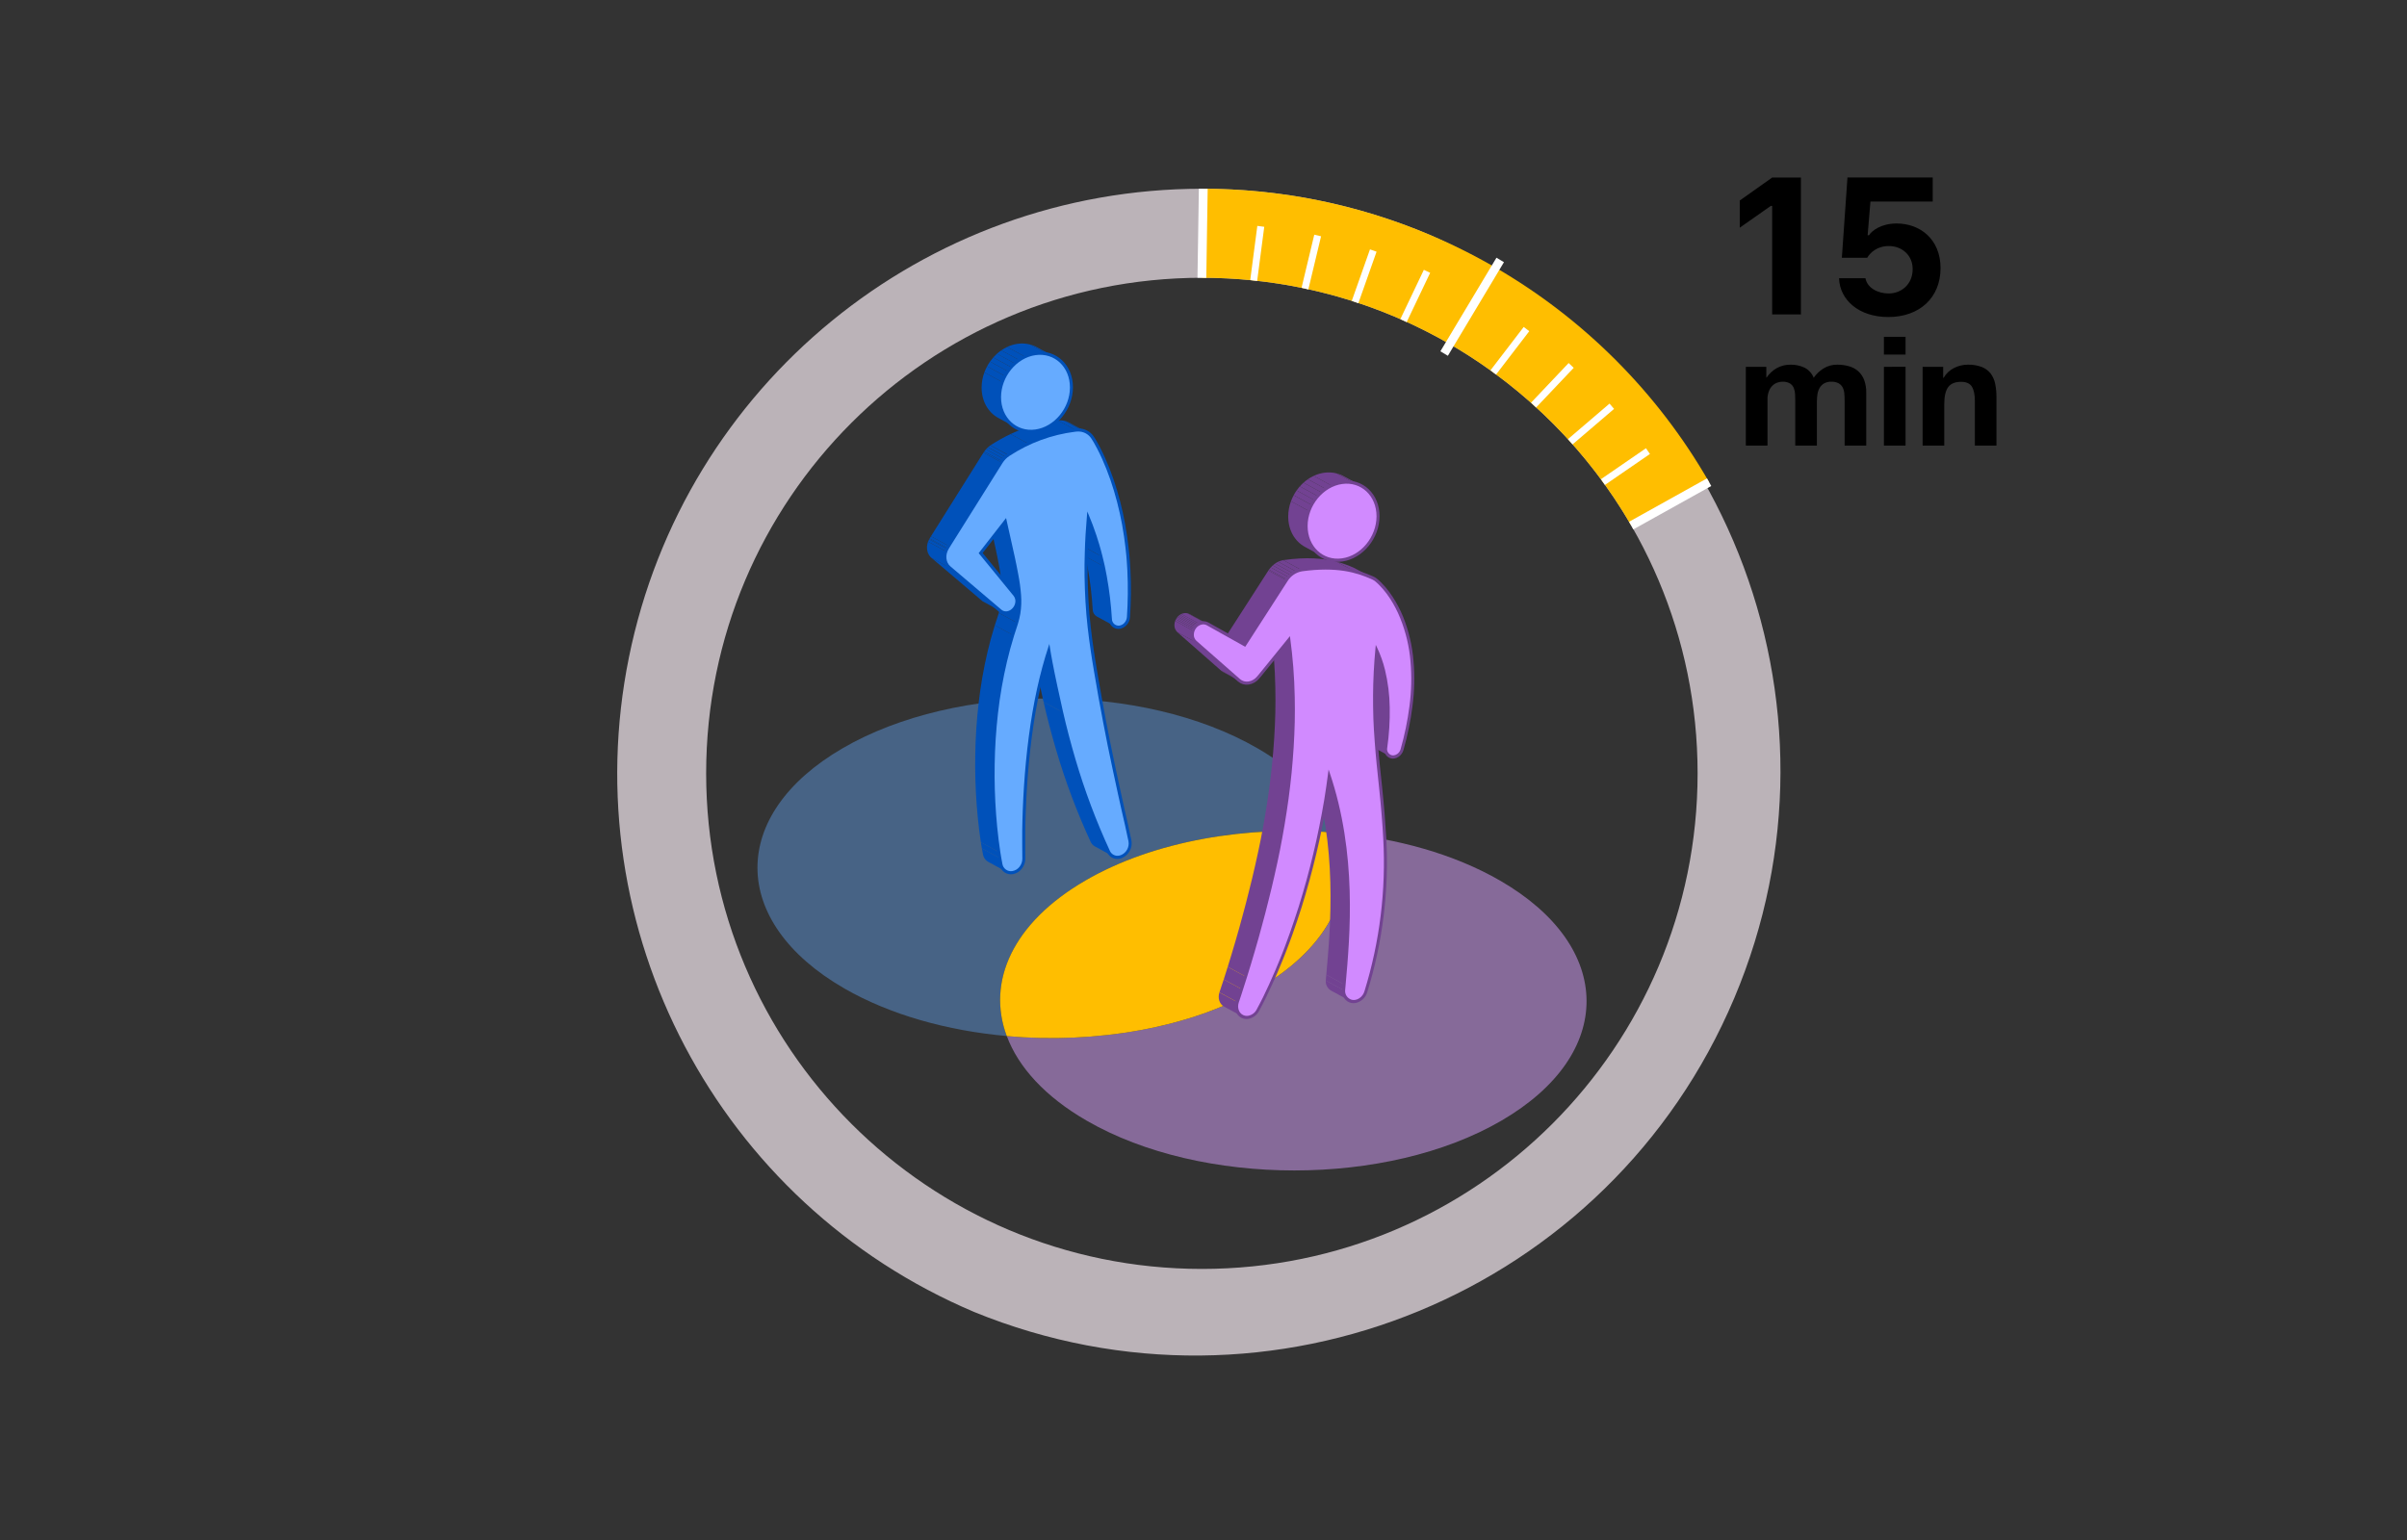 <?xml version="1.0" encoding="UTF-8"?>
<svg width="375px" height="240px" viewBox="0 0 375 240" version="1.1" xmlns="http://www.w3.org/2000/svg" xmlns:xlink="http://www.w3.org/1999/xlink">
    <rect x="0" y="0" width="375" height="240" fill="#333333" stroke="none"/>
    <title>howitworks2</title>
    <g id="howitworks2" stroke="none" stroke-width="1" fill="none" fill-rule="evenodd">
        <g id="howitworks2" transform="translate(96, 27)">
            <path d="M73.092,110.231 C83.766,104.03 98.446,101.551 112.346,102.792 C110.547,97.96 106.397,93.359 99.896,89.606 C81.998,79.267 53.073,79.267 35.283,89.606 C17.494,99.944 17.604,116.682 35.502,127.021 C42.663,131.154 51.588,133.633 60.856,134.46 C57.693,125.997 61.769,116.815 73.092,110.231 Z" id="Path" fill="#66ABFF" fill-rule="nonzero" opacity="0.4"></path>
            <path d="M137.695,110.231 C130.535,106.098 121.609,103.617 112.342,102.792 C115.495,111.262 111.421,120.444 100.093,127.028 C89.427,133.226 74.754,135.705 60.856,134.467 C62.655,139.299 66.808,143.9 73.309,147.654 C91.207,157.992 120.122,157.992 137.902,147.654 C155.682,137.315 155.593,120.569 137.695,110.231 Z" id="Path" fill="#DAA2FF" fill-rule="nonzero" opacity="0.5" style="mix-blend-mode: multiply;"></path>
            <path d="M100.088,127.031 C111.411,120.446 115.49,111.265 112.337,102.794 C98.434,101.564 83.756,104.025 73.082,110.233 C61.759,116.815 57.693,125.987 60.851,134.47 C74.749,135.708 89.422,133.229 100.088,127.031 Z" id="Path" fill="#FFBE00" fill-rule="nonzero" style="mix-blend-mode: multiply;"></path>
            <g id="friend" transform="translate(86.877, 46.477)" fill-rule="nonzero">
                <g id="depth" fill="#724292">
                    <path d="M27.301,82.427 L24.495,80.901 C23.942,80.576 23.624,79.964 23.675,79.326 L26.481,80.852 C26.43,81.49 26.749,82.102 27.301,82.427" id="Path"></path>
                    <polygon id="Path" points="26.481 80.852 23.675 79.326 23.754 78.425 26.56 79.951"></polygon>
                    <path d="M10.646,84.923 L7.84,83.397 C7.116,83.018 6.809,82.092 7.102,81.182 L9.908,82.708 C9.607,83.611 9.908,84.537 10.646,84.923" id="Path"></path>
                    <polygon id="Path" points="9.913 82.705 7.106 81.179 7.774 79.163 10.58 80.689"></polygon>
                    <polygon id="Path" points="10.58 80.689 7.774 79.163 8.396 77.199 11.202 78.725"></polygon>
                    <path d="M26.56,79.951 L23.754,78.425 C24.426,70.914 25.546,58.402 21.403,45.905 L24.209,47.431 C28.352,59.929 27.232,72.441 26.56,79.951" id="Path"></path>
                    <path d="M33.615,44.354 L30.809,42.831 C30.362,42.564 30.132,42.046 30.233,41.536 C30.527,39.47 30.657,37.383 30.622,35.296 C30.594,33.335 30.346,31.383 29.883,29.477 C29.62,28.399 29.258,27.349 28.8,26.338 L31.606,27.865 C32.062,28.876 32.425,29.928 32.689,31.006 C33.152,32.911 33.4,34.863 33.428,36.825 C33.461,38.912 33.331,40.998 33.039,43.065 C32.939,43.574 33.17,44.091 33.615,44.357" id="Path"></path>
                    <polyline id="Path" points="30.981 16.603 28.175 15.077 28.32 15.151 31.124 16.677 30.981 16.603"></polyline>
                    <path d="M11.202,78.725 L8.396,77.199 C8.807,75.872 9.206,74.575 9.585,73.26 C10.048,71.67 10.393,70.449 10.693,69.302 C11.06,67.973 11.409,66.641 11.724,65.339 C11.902,64.655 12.066,63.963 12.217,63.353 C12.386,62.671 12.539,61.996 12.679,61.369 C13.029,59.823 13.3,58.56 13.531,57.393 C14.023,54.9 14.466,52.298 14.858,49.44 C15.035,48.123 15.193,46.789 15.323,45.474 C15.444,44.278 15.545,42.986 15.641,41.521 C15.724,40.172 15.781,38.85 15.813,37.583 C15.845,36.315 15.838,35.008 15.813,33.684 C15.756,30.666 15.528,27.654 15.129,24.662 L17.932,26.186 C18.332,29.178 18.562,32.191 18.619,35.21 C18.641,36.534 18.641,37.846 18.619,39.109 C18.597,40.372 18.53,41.689 18.447,43.047 C18.351,44.512 18.247,45.804 18.129,47.001 C17.996,48.315 17.841,49.649 17.662,50.966 C17.273,53.824 16.839,56.426 16.337,58.919 C16.091,60.086 15.833,61.349 15.483,62.895 C15.345,63.522 15.193,64.197 15.023,64.879 C14.875,65.489 14.71,66.181 14.53,66.865 C14.213,68.165 13.866,69.499 13.499,70.828 C13.196,71.975 12.854,73.196 12.389,74.786 C12.012,76.106 11.611,77.403 11.202,78.725" id="Path"></path>
                    <g id="Group" transform="translate(16.985, 13.292)">
                        <path d="M2.865,2.046 L0.062,0.522 C3.739,0 6.348,0.244 8.372,0.768 L11.178,2.294 C9.154,1.77 6.545,1.526 2.865,2.048" id="Path"></path>
                        <path d="M11.178,2.294 L8.372,0.768 C9.298,1.011 10.203,1.33 11.077,1.723 L13.881,3.249 C13.007,2.853 12.101,2.531 11.173,2.287" id="Path"></path>
                    </g>
                    <path d="M10.476,32.773 L7.67,31.247 C7.555,31.183 7.446,31.108 7.348,31.02 L10.154,32.546 C10.253,32.634 10.361,32.71 10.476,32.773" id="Path"></path>
                    <g id="Group" transform="translate(14.523, 13.785)">
                        <path d="M3.013,3.18 L0.207,1.654 C0.236,1.607 0.268,1.561 0.3,1.516 L3.104,3.042 C3.072,3.087 3.042,3.134 3.013,3.18" id="Path"></path>
                        <path d="M3.104,3.042 L0.3,1.516 C0.385,1.395 0.477,1.278 0.576,1.167 L3.38,2.693 C3.282,2.805 3.19,2.921 3.104,3.042" id="Path"></path>
                        <path d="M3.38,2.693 L0.576,1.167 C0.672,1.057 0.775,0.952 0.884,0.854 L3.687,2.38 C3.582,2.479 3.478,2.582 3.38,2.693" id="Path"></path>
                        <path d="M3.692,2.38 L0.889,0.854 C1.004,0.751 1.126,0.654 1.253,0.566 L4.059,2.092 C3.931,2.181 3.809,2.277 3.692,2.38" id="Path"></path>
                        <path d="M4.054,2.092 L1.248,0.566 C1.404,0.458 1.569,0.363 1.74,0.281 L4.546,1.807 C4.375,1.888 4.21,1.984 4.054,2.092" id="Path"></path>
                        <path d="M4.546,1.807 L1.74,0.281 C1.989,0.165 2.253,0.082 2.523,0.034 L5.327,1.558 C5.057,1.607 4.795,1.69 4.546,1.804" id="Path"></path>
                    </g>
                    <polygon id="Path" points="11.072 27.006 8.268 25.479 14.73 15.439 17.536 16.965"></polygon>
                    <polygon id="Path" points="10.154 32.546 7.348 31.02 0.566 25.063 3.372 26.59"></polygon>
                    <g id="Group" transform="translate(0, 21.908)">
                        <path d="M3.372,4.677 L0.566,3.151 C0.264,2.872 0.092,2.481 0.091,2.07 C0.086,1.834 0.125,1.598 0.207,1.376 L3.013,2.902 C2.93,3.124 2.891,3.36 2.897,3.596 C2.896,4.007 3.069,4.4 3.372,4.677" id="Path"></path>
                        <path d="M3.013,2.907 L0.207,1.381 C0.239,1.296 0.278,1.214 0.322,1.135 L3.126,2.661 C3.082,2.74 3.044,2.822 3.013,2.907" id="Path"></path>
                        <path d="M3.126,2.654 L0.322,1.127 C0.359,1.058 0.4,0.992 0.446,0.928 L3.249,2.462 C3.204,2.526 3.163,2.592 3.126,2.661" id="Path"></path>
                        <path d="M3.249,2.462 L0.446,0.935 C0.465,0.906 0.485,0.876 0.507,0.849 C0.529,0.822 0.559,0.785 0.586,0.756 L3.392,2.282 C3.365,2.311 3.338,2.343 3.313,2.375 C3.289,2.407 3.271,2.432 3.249,2.462" id="Path"></path>
                        <path d="M3.392,2.274 L0.586,0.748 C0.634,0.694 0.685,0.642 0.738,0.593 L3.545,2.119 C3.49,2.167 3.439,2.219 3.392,2.274" id="Path"></path>
                        <path d="M3.545,2.119 L0.738,0.593 C0.797,0.541 0.858,0.492 0.923,0.448 L3.727,1.974 C3.663,2.019 3.602,2.067 3.545,2.119" id="Path"></path>
                        <path d="M3.727,1.969 L0.923,0.443 C1.001,0.388 1.083,0.341 1.169,0.3 L3.973,1.826 C3.887,1.868 3.805,1.916 3.727,1.969" id="Path"></path>
                        <path d="M3.973,1.831 L1.169,0.305 C1.31,0.238 1.46,0.194 1.615,0.172 C1.79,0.145 1.968,0.155 2.139,0.199 L4.945,1.726 C4.773,1.681 4.594,1.672 4.418,1.698 C4.264,1.72 4.114,1.765 3.973,1.831" id="Path"></path>
                        <path d="M4.945,1.723 L2.139,0.197 C2.224,0.218 2.306,0.248 2.385,0.286 L5.191,1.812 C5.113,1.773 5.03,1.744 4.945,1.723" id="Path"></path>
                        <polyline id="Path" points="5.186 1.814 2.38 0.288 2.427 0.313 5.231 1.839 5.186 1.814"></polyline>
                    </g>
                    <g id="Group" transform="translate(17.723, 0)">
                        <path d="M5.499,13.27 L2.693,11.744 C1.132,10.892 0.094,9.154 0.098,7.01 C0.101,6.202 0.246,5.4 0.527,4.642 L3.333,6.169 C3.052,6.927 2.907,7.728 2.902,8.537 C2.902,10.681 3.936,12.418 5.499,13.27" id="Path"></path>
                        <path d="M3.333,6.169 L0.527,4.642 C0.646,4.319 0.789,4.005 0.953,3.702 L3.756,5.228 C3.593,5.531 3.451,5.845 3.333,6.169" id="Path"></path>
                        <path d="M3.756,5.228 L0.953,3.692 C1.088,3.437 1.24,3.19 1.408,2.954 L4.212,4.48 C4.046,4.717 3.894,4.964 3.756,5.218" id="Path"></path>
                        <path d="M4.212,4.487 L1.408,2.954 C1.56,2.732 1.725,2.518 1.9,2.314 L4.704,3.84 C4.527,4.044 4.357,4.258 4.212,4.48" id="Path"></path>
                        <path d="M4.716,3.847 L1.913,2.321 C2.091,2.118 2.282,1.925 2.484,1.745 L5.29,3.271 C5.088,3.452 4.896,3.644 4.716,3.847" id="Path"></path>
                        <path d="M5.29,3.271 L2.484,1.745 C2.697,1.551 2.923,1.372 3.161,1.209 L5.964,2.735 C5.728,2.899 5.503,3.078 5.29,3.271" id="Path"></path>
                        <path d="M5.964,2.735 L3.161,1.209 C3.447,1.01 3.75,0.835 4.066,0.687 L6.873,2.213 C6.556,2.362 6.252,2.536 5.964,2.735" id="Path"></path>
                        <path d="M6.873,2.215 L4.066,0.689 C4.582,0.444 5.131,0.278 5.696,0.197 C6.338,0.102 6.992,0.136 7.621,0.295 L10.427,1.822 C9.797,1.662 9.142,1.628 8.5,1.723 C7.936,1.804 7.387,1.97 6.873,2.215" id="Path"></path>
                        <path d="M10.427,1.822 L7.631,0.295 C7.935,0.374 8.231,0.483 8.514,0.62 L11.318,2.146 C11.037,2.008 10.741,1.899 10.437,1.822" id="Path"></path>
                        <polyline id="Path" points="11.308 2.146 8.505 0.62 8.674 0.709 11.481 2.235 11.308 2.146"></polyline>
                    </g>
                </g>
                <g id="outline" transform="translate(2.708, 1.477)" fill="#724292" stroke="#724292" stroke-width="0.5">
                    <path d="M34.385,28.091 C34.584,30.417 34.531,32.758 34.225,35.072 C33.932,37.366 33.465,39.635 32.83,41.858 C32.727,42.223 32.503,42.541 32.194,42.759 C32.019,42.887 31.816,42.971 31.601,43.006 C31.472,43.024 31.34,43.019 31.212,42.993 C30.607,42.873 30.228,42.282 30.331,41.59 C30.623,39.524 30.754,37.437 30.72,35.35 C30.692,33.389 30.445,31.437 29.982,29.531 C29.717,28.453 29.354,27.402 28.898,26.39 C28.684,28.834 28.569,31.114 28.554,33.342 C28.554,34.412 28.554,35.68 28.601,36.967 C28.638,38.058 28.706,39.21 28.812,40.596 C28.972,42.875 29.214,45.132 29.47,47.52 L29.516,47.98 C29.824,50.934 30.009,53.381 30.142,55.697 C30.584,63.777 29.583,71.87 27.188,79.599 C26.964,80.381 26.318,80.969 25.519,81.118 C25.327,81.145 25.132,81.137 24.943,81.095 C24.204,80.926 23.724,80.222 23.759,79.372 L23.838,78.471 C24.51,70.961 25.63,58.449 21.487,45.952 C21.322,47.2 21.137,48.458 20.938,49.696 C19.99,55.352 18.656,60.936 16.945,66.41 C16.505,67.791 16.042,69.167 15.569,70.501 C15.306,71.222 15.077,71.87 14.816,72.527 C14.587,73.135 14.324,73.841 14.031,74.54 C13.583,75.638 12.985,77.083 12.308,78.521 C12.032,79.136 11.729,79.778 11.38,80.49 C11.202,80.854 11.04,81.172 10.887,81.474 L10.363,82.459 C10.064,83.055 9.499,83.474 8.842,83.586 C8.525,83.634 8.201,83.58 7.916,83.434 C7.178,83.055 6.882,82.129 7.178,81.218 L7.877,79.212 L8.5,77.243 C8.908,75.916 9.31,74.619 9.686,73.305 C10.151,71.714 10.494,70.494 10.796,69.346 C11.163,68.017 11.51,66.683 11.828,65.383 C12.002,64.699 12.167,64.007 12.32,63.397 C12.49,62.715 12.642,62.041 12.78,61.413 C13.13,59.867 13.401,58.604 13.634,57.438 C14.127,54.944 14.57,52.342 14.959,49.484 C15.138,48.167 15.294,46.833 15.426,45.519 C15.545,44.322 15.648,43.03 15.744,41.566 C15.828,40.217 15.884,38.895 15.916,37.627 C15.948,36.359 15.941,35.052 15.916,33.728 C15.859,30.709 15.63,27.697 15.23,24.704 L10.7,30.282 L10.402,30.634 C10.029,31.086 9.504,31.388 8.926,31.483 C8.395,31.568 7.854,31.413 7.449,31.06 L0.665,25.108 C0.361,24.831 0.188,24.438 0.189,24.027 C0.182,23.581 0.329,23.146 0.606,22.796 C0.877,22.436 1.278,22.197 1.723,22.129 C2.008,22.085 2.299,22.137 2.55,22.277 L8.369,25.529 L14.833,15.488 C15.347,14.65 16.185,14.061 17.147,13.861 C22.708,13.073 25.826,14.033 28.165,15.072 C28.326,15.14 28.481,15.222 28.628,15.318 C28.675,15.349 28.72,15.383 28.763,15.419 L28.911,15.537 C28.985,15.599 29.046,15.658 29.11,15.714 C29.214,15.806 29.302,15.897 29.396,15.988 C29.694,16.288 29.888,16.512 30.085,16.726 C30.471,17.18 30.827,17.659 31.151,18.159 C31.796,19.139 32.343,20.18 32.785,21.268 C33.659,23.449 34.199,25.749 34.385,28.091 L34.385,28.091 Z M34.009,35.072 C34.312,32.776 34.365,30.453 34.166,28.145 C33.978,25.835 33.442,23.566 32.576,21.415 C32.141,20.341 31.601,19.312 30.964,18.343 C30.642,17.85 30.29,17.378 29.91,16.928 C29.726,16.709 29.524,16.487 29.297,16.256 C29.142,16.103 29.051,16.01 28.95,15.924 C28.891,15.867 28.83,15.813 28.758,15.754 L28.618,15.636 L28.49,15.545 C28.354,15.453 28.209,15.375 28.057,15.313 C25.723,14.274 22.671,13.344 17.413,14.065 C16.426,14.201 15.549,14.764 15.015,15.606 L8.416,25.846 L2.417,22.498 C2.203,22.38 1.955,22.336 1.713,22.373 C1.334,22.433 0.993,22.639 0.763,22.946 C0.527,23.247 0.402,23.62 0.408,24.002 C0.406,24.354 0.554,24.69 0.815,24.926 L7.596,30.882 C7.957,31.198 8.439,31.337 8.913,31.264 C9.434,31.18 9.907,30.908 10.242,30.501 L10.538,30.154 L15.377,24.197 L15.409,24.426 C15.83,27.503 16.07,30.603 16.128,33.708 C16.15,35.038 16.15,36.352 16.128,37.617 C16.106,38.882 16.039,40.207 15.956,41.556 C15.86,43.033 15.754,44.32 15.638,45.519 C15.503,46.836 15.348,48.175 15.17,49.494 C14.777,52.359 14.343,54.966 13.839,57.467 C13.607,58.634 13.346,59.902 12.987,61.445 C12.847,62.075 12.694,62.752 12.524,63.436 C12.379,64.047 12.212,64.738 12.032,65.423 C11.714,66.725 11.365,68.064 10.998,69.393 C10.695,70.54 10.353,71.764 9.886,73.356 C9.509,74.676 9.108,75.978 8.699,77.295 L7.754,80.249 L7.407,81.29 C7.146,82.08 7.407,82.895 8.052,83.227 C8.302,83.356 8.586,83.403 8.864,83.36 C9.44,83.262 9.934,82.896 10.198,82.375 L10.72,81.391 C10.873,81.098 11.033,80.78 11.212,80.421 C11.559,79.714 11.865,79.072 12.14,78.452 C12.802,77.019 13.401,75.579 13.846,74.484 C14.132,73.787 14.402,73.081 14.631,72.475 C14.878,71.823 15.124,71.173 15.37,70.454 C15.84,69.125 16.3,67.746 16.741,66.375 C18.448,60.915 19.779,55.344 20.724,49.701 C20.95,48.3 21.157,46.88 21.337,45.472 L21.401,44.98 L21.548,45.418 C25.881,58.107 24.748,70.858 24.059,78.476 L23.98,79.365 C23.915,80.051 24.352,80.684 25.017,80.866 C25.182,80.904 25.353,80.91 25.521,80.886 C25.764,80.851 25.996,80.76 26.198,80.62 C26.575,80.366 26.852,79.99 26.983,79.554 C29.367,71.856 30.36,63.794 29.918,55.746 C29.797,53.433 29.6,50.983 29.292,48.044 L29.246,47.584 C28.999,45.191 28.753,42.932 28.588,40.65 C28.482,39.262 28.416,38.105 28.377,37.014 C28.33,35.722 28.327,34.449 28.33,33.376 C28.347,31.03 28.47,28.628 28.709,26.031 L28.753,25.558 L28.923,25.905 C29.466,27.039 29.89,28.226 30.188,29.447 C30.653,31.371 30.9,33.34 30.927,35.318 C30.963,37.417 30.833,39.516 30.538,41.595 C30.423,42.121 30.752,42.642 31.276,42.764 C31.383,42.783 31.492,42.783 31.599,42.764 C31.776,42.736 31.945,42.667 32.091,42.562 C32.346,42.384 32.532,42.123 32.618,41.824 C33.25,39.615 33.714,37.361 34.006,35.082" id="Shape"></path>
                    <path d="M23.493,12.308 C20.414,12.741 17.913,10.388 17.918,7.062 C17.922,3.737 20.431,0.677 23.515,0.246 C26.599,-0.185 29.098,2.166 29.09,5.489 C29.083,8.812 26.585,11.872 23.493,12.308 Z M23.515,0.492 C20.561,0.908 18.144,3.845 18.137,7.038 C18.129,10.23 20.534,12.495 23.493,12.079 C26.452,11.663 28.866,8.724 28.871,5.531 C28.876,2.338 26.476,0.076 23.515,0.492" id="Shape"></path>
                </g>
                <g id="fill" transform="translate(2.954, 1.723)" fill="#D18AFF">
                    <path d="M33.92,27.899 C34.119,30.207 34.066,32.529 33.762,34.826 C33.47,37.105 33.006,39.359 32.374,41.568 C32.289,41.867 32.103,42.128 31.847,42.306 C31.701,42.411 31.533,42.48 31.355,42.508 C31.248,42.527 31.139,42.527 31.033,42.508 C30.508,42.386 30.179,41.865 30.294,41.339 C30.589,39.26 30.719,37.161 30.683,35.062 C30.657,33.084 30.409,31.115 29.945,29.191 C29.646,27.97 29.222,26.783 28.679,25.649 L28.51,25.302 L28.465,25.775 C28.219,28.372 28.103,30.774 28.086,33.12 C28.086,34.193 28.086,35.466 28.133,36.758 C28.172,37.849 28.239,39.006 28.345,40.394 C28.505,42.676 28.748,44.935 29.002,47.328 L29.049,47.788 C29.356,50.727 29.553,53.177 29.674,55.49 C30.117,63.538 29.123,71.6 26.74,79.298 C26.609,79.734 26.331,80.11 25.954,80.364 C25.752,80.504 25.521,80.595 25.278,80.63 C25.11,80.654 24.939,80.648 24.773,80.61 C24.109,80.428 23.671,79.795 23.737,79.109 L23.815,78.22 C24.495,70.602 25.637,57.851 21.305,45.162 L21.157,44.724 L21.093,45.216 C20.913,46.624 20.706,48.047 20.48,49.445 C19.535,55.088 18.204,60.659 16.497,66.119 C16.057,67.498 15.596,68.869 15.126,70.198 C14.865,70.917 14.634,71.567 14.388,72.219 C14.159,72.825 13.895,73.531 13.602,74.228 C13.157,75.323 12.559,76.763 11.897,78.196 C11.621,78.809 11.316,79.451 10.969,80.165 C10.791,80.524 10.631,80.842 10.476,81.135 L9.954,82.119 C9.691,82.64 9.196,83.006 8.62,83.104 C8.342,83.147 8.058,83.1 7.808,82.971 C7.17,82.639 6.902,81.824 7.163,81.034 L7.51,79.993 L8.455,77.039 C8.864,75.712 9.265,74.41 9.642,73.1 C10.11,71.508 10.452,70.284 10.754,69.137 C11.121,67.808 11.471,66.469 11.788,65.167 C11.963,64.482 12.13,63.791 12.281,63.18 C12.45,62.496 12.603,61.819 12.743,61.189 C13.093,59.646 13.364,58.378 13.595,57.211 C14.087,54.71 14.533,52.103 14.927,49.238 C15.104,47.919 15.259,46.58 15.394,45.263 C15.51,44.064 15.616,42.769 15.712,41.3 C15.796,39.951 15.852,38.624 15.884,37.361 C15.916,36.098 15.909,34.782 15.884,33.452 C15.826,30.347 15.586,27.247 15.166,24.17 L15.134,23.941 L10.294,29.898 L9.999,30.245 C9.663,30.652 9.191,30.924 8.67,31.008 C8.196,31.081 7.714,30.942 7.353,30.626 L0.571,24.67 C0.31,24.434 0.162,24.098 0.165,23.746 C0.158,23.364 0.283,22.991 0.519,22.69 C0.749,22.383 1.09,22.177 1.47,22.117 C1.712,22.08 1.959,22.124 2.174,22.242 L8.17,25.6 L14.769,15.36 C15.269,14.545 16.098,13.987 17.041,13.831 C22.437,13.093 25.489,14.016 27.778,15.03 C27.945,15.097 28.105,15.18 28.256,15.276 L28.384,15.367 L28.524,15.486 C28.596,15.545 28.657,15.599 28.716,15.655 C28.82,15.746 28.908,15.835 28.999,15.924 C29.29,16.219 29.492,16.441 29.676,16.662 C30.056,17.112 30.408,17.585 30.73,18.078 C31.364,19.052 31.9,20.088 32.33,21.169 C33.196,23.32 33.732,25.589 33.92,27.899 Z" id="Path"></path>
                    <path d="M23.247,11.815 C20.293,12.231 17.886,9.969 17.89,6.774 C17.895,3.579 20.31,0.645 23.269,0.229 C26.228,-0.187 28.633,2.073 28.625,5.268 C28.618,8.463 26.208,11.407 23.247,11.815 Z" id="Path"></path>
                </g>
            </g>
            <g id="me" transform="translate(48.231, 26.292)" fill-rule="nonzero">
                <g id="depth-2" fill="#0051BA">
                    <path d="M12.507,82.53 L9.703,81.004 C9.288,80.77 9,80.361 8.918,79.892 C8.849,79.547 8.793,79.244 8.738,78.919 L11.545,80.446 C11.599,80.77 11.655,81.073 11.724,81.418 C11.805,81.887 12.093,82.296 12.507,82.53" id="Path"></path>
                    <polygon id="Path" points="11.545 80.446 8.738 78.919 8.581 77.967 11.385 79.493"></polygon>
                    <path d="M29.13,80.135 L26.338,78.609 C26.053,78.452 25.826,78.207 25.691,77.91 C23.555,73.289 21.761,68.517 20.325,63.633 C19.586,61.127 18.922,58.592 18.356,56.101 L21.162,57.627 C21.723,60.118 22.393,62.654 23.131,65.159 C24.567,70.044 26.361,74.815 28.497,79.436 C28.632,79.732 28.858,79.977 29.142,80.135" id="Path"></path>
                    <polygon id="Path" points="21.154 57.62 18.348 56.094 17.519 52.313 19.254 47.712 20.325 53.839"></polygon>
                    <path d="M29.447,44.308 L26.644,42.782 C26.261,42.566 26.019,42.165 26.009,41.726 C25.876,39.487 25.609,37.259 25.209,35.052 C25.15,34.703 25.078,34.353 25.007,34.018 C24.967,33.824 24.926,33.63 24.886,33.435 L27.692,34.961 L27.81,35.545 C27.884,35.879 27.956,36.229 28.015,36.578 C28.415,38.785 28.682,41.013 28.815,43.252 C28.825,43.69 29.066,44.091 29.447,44.308" id="Path"></path>
                    <path d="M27.692,34.969 L24.886,33.442 C24.844,33.255 24.8,33.066 24.756,32.876 C24.679,32.539 24.601,32.192 24.51,31.857 L27.313,33.383 C27.404,33.718 27.483,34.065 27.559,34.402 C27.604,34.592 27.646,34.782 27.69,34.969" id="Path"></path>
                    <path d="M27.323,33.383 L24.519,31.857 C24.234,30.698 23.889,29.593 23.618,28.758 C23.291,27.774 22.929,26.789 22.538,25.849 L25.342,27.375 C25.735,28.32 26.097,29.297 26.422,30.284 C26.693,31.119 27.038,32.224 27.323,33.383" id="Path"></path>
                    <path d="M11.385,79.493 L8.581,77.967 C8.49,77.366 8.404,76.736 8.318,76.054 C8.148,74.752 8.037,73.433 7.938,72.194 C7.742,69.588 7.665,66.946 7.71,64.342 C7.751,61.679 7.926,58.983 8.229,56.337 C8.537,53.604 9.008,50.891 9.642,48.214 C9.937,46.951 10.302,45.62 10.757,44.148 L13.561,45.674 C13.108,47.151 12.743,48.478 12.448,49.74 C11.815,52.417 11.342,55.13 11.033,57.863 C10.73,60.51 10.558,63.205 10.516,65.866 C10.469,68.473 10.548,71.114 10.745,73.721 C10.843,74.951 10.954,76.278 11.124,77.58 C11.21,78.265 11.294,78.892 11.385,79.493" id="Path"></path>
                    <polygon id="Path" points="13.561 45.681 10.757 44.155 11.387 42.23 14.193 43.756"></polygon>
                    <path d="M14.193,43.756 L11.387,42.23 C11.529,41.759 11.642,41.278 11.724,40.793 C11.872,39.842 11.907,38.878 11.83,37.92 C11.743,36.827 11.592,35.739 11.377,34.663 C11.072,32.985 10.69,31.298 10.287,29.514 C10.144,28.889 10.003,28.262 9.863,27.633 C9.775,27.232 9.684,26.828 9.595,26.427 L12.401,27.953 C12.49,28.354 12.581,28.758 12.67,29.159 C12.811,29.786 12.952,30.413 13.093,31.04 C13.494,32.825 13.878,34.511 14.183,36.19 C14.398,37.265 14.549,38.353 14.636,39.446 C14.712,40.405 14.677,41.369 14.53,42.319 C14.447,42.804 14.334,43.284 14.193,43.756" id="Path"></path>
                    <g id="Group" transform="translate(20.431, 12.062)">
                        <path d="M2.954,1.698 L0.148,0.172 C0.381,0.147 0.616,0.147 0.849,0.172 C0.977,0.186 1.104,0.21 1.228,0.241 L4.034,1.767 C3.909,1.735 3.782,1.712 3.653,1.698 C3.42,1.677 3.186,1.681 2.954,1.711" id="Path"></path>
                        <path d="M4.044,1.755 L1.238,0.229 C1.408,0.274 1.573,0.336 1.73,0.414 L4.537,1.94 C4.379,1.861 4.214,1.799 4.044,1.755" id="Path"></path>
                        <polyline id="Path" points="4.539 1.94 1.733 0.414 1.826 0.463 4.633 1.989 4.539 1.94"></polyline>
                    </g>
                    <polygon id="Path" points="11.658 41.94 8.854 40.414 0.896 33.652 3.702 35.178"></polygon>
                    <g id="Group" transform="translate(10.092, 12.062)">
                        <path d="M2.806,5.563 L0,4.037 C1,3.384 2.042,2.799 3.121,2.287 L5.927,3.813 C4.848,4.325 3.805,4.909 2.806,5.563" id="Path"></path>
                        <path d="M5.927,3.813 L3.121,2.287 C5.457,1.2 7.949,0.487 10.506,0.172 L13.312,1.698 C10.755,2.012 8.263,2.726 5.927,3.813" id="Path"></path>
                    </g>
                    <g id="Group" transform="translate(8.862, 16)">
                        <path d="M2.934,2.774 L0.13,1.248 C0.167,1.189 0.204,1.13 0.244,1.073 L3.05,2.599 C3.01,2.656 2.971,2.715 2.934,2.774" id="Path"></path>
                        <path d="M3.05,2.599 L0.244,1.073 C0.329,0.954 0.42,0.839 0.517,0.729 L3.323,2.255 C3.226,2.365 3.135,2.48 3.05,2.599" id="Path"></path>
                        <path d="M3.323,2.255 L0.517,0.738 C0.615,0.627 0.719,0.521 0.83,0.421 L3.636,1.947 C3.525,2.046 3.42,2.152 3.323,2.265" id="Path"></path>
                        <path d="M3.636,1.937 L0.83,0.411 C0.947,0.306 1.071,0.208 1.201,0.118 L4.007,1.644 C3.877,1.734 3.753,1.831 3.636,1.937" id="Path"></path>
                        <polyline id="Path" points="4.007 1.644 1.201 0.118 1.231 0.098 4.037 1.625 4.007 1.644"></polyline>
                    </g>
                    <polygon id="Path" points="3.614 31.815 0.807 30.289 8.99 17.248 11.796 18.774"></polygon>
                    <polygon id="Path" points="3.404 32.16 0.601 30.634 0.807 30.289 3.614 31.815"></polygon>
                    <g id="Group" transform="translate(0, 30.523)">
                        <path d="M3.692,4.655 L0.886,3.129 C0.207,2.553 0.012,1.529 0.357,0.596 L3.161,2.122 C2.818,3.055 3.013,4.079 3.692,4.655" id="Path"></path>
                        <path d="M3.17,2.122 L0.367,0.596 C0.412,0.473 0.466,0.353 0.527,0.236 L3.333,1.762 C3.271,1.879 3.217,1.999 3.17,2.122" id="Path"></path>
                        <path d="M3.333,1.762 L0.527,0.236 C0.551,0.194 0.574,0.153 0.601,0.111 L3.404,1.637 C3.38,1.679 3.355,1.721 3.333,1.762" id="Path"></path>
                    </g>
                    <g id="Group" transform="translate(8.615, 0)">
                        <path d="M5.487,13.364 L2.683,11.84 C1.12,10.988 0.084,9.25 0.086,7.109 C0.09,6.3 0.236,5.497 0.517,4.738 L3.323,6.265 C3.042,7.024 2.896,7.826 2.892,8.635 C2.892,10.777 3.926,12.514 5.487,13.364" id="Path"></path>
                        <path d="M3.323,6.265 L0.517,4.738 C0.635,4.414 0.777,4.099 0.94,3.796 L3.746,5.322 C3.583,5.626 3.441,5.941 3.323,6.265" id="Path"></path>
                        <path d="M3.746,5.322 L0.94,3.796 C1.078,3.541 1.23,3.294 1.396,3.057 L4.202,4.583 C4.036,4.821 3.884,5.067 3.746,5.322" id="Path"></path>
                        <path d="M4.202,4.583 L1.396,3.057 C1.552,2.835 1.721,2.621 1.9,2.417 L4.706,3.943 C4.526,4.147 4.358,4.361 4.202,4.583" id="Path"></path>
                        <path d="M4.706,3.938 L1.9,2.412 C2.08,2.209 2.271,2.016 2.471,1.834 L5.278,3.36 C5.077,3.542 4.886,3.735 4.706,3.938" id="Path"></path>
                        <path d="M5.278,3.365 L2.471,1.839 C2.686,1.648 2.912,1.469 3.148,1.305 L5.954,2.831 C5.718,2.994 5.492,3.173 5.278,3.365" id="Path"></path>
                        <path d="M5.954,2.831 L3.148,1.305 C3.436,1.105 3.74,0.93 4.057,0.78 L6.863,2.306 C6.546,2.456 6.242,2.631 5.954,2.831" id="Path"></path>
                        <path d="M6.863,2.306 L4.057,0.78 C4.572,0.537 5.12,0.371 5.684,0.288 C6.327,0.195 6.981,0.23 7.611,0.389 L10.415,1.915 C9.786,1.756 9.132,1.721 8.49,1.814 C7.926,1.897 7.378,2.063 6.863,2.306" id="Path"></path>
                        <path d="M10.415,1.918 L7.611,0.391 C7.916,0.469 8.212,0.578 8.495,0.716 L11.298,2.242 C11.016,2.104 10.72,1.995 10.415,1.918" id="Path"></path>
                        <polyline id="Path" points="11.298 2.242 8.495 0.716 8.665 0.805 11.471 2.331 11.298 2.242"></polyline>
                    </g>
                </g>
                <g id="outline-2" transform="translate(2.954, 1.723)" fill="#0051BA" stroke="#0051BA" stroke-width="0.5">
                    <path d="M28.839,76.015 C29.028,77.05 28.468,78.075 27.495,78.476 C27.372,78.524 27.244,78.557 27.114,78.575 C26.452,78.68 25.802,78.326 25.531,77.713 C23.395,73.092 21.601,68.32 20.165,63.436 C19.426,60.93 18.762,58.395 18.196,55.904 L17.366,52.123 C17.039,50.619 16.788,49.393 16.576,48.261 C16.453,47.631 16.33,46.978 16.224,46.292 C15.948,47.168 15.663,48.089 15.422,48.999 C14.24,53.361 13.408,58.181 12.874,63.734 C12.642,66.117 12.478,68.657 12.382,71.244 C12.332,72.32 12.315,73.413 12.295,74.469 L12.295,75.003 C12.295,75.471 12.295,75.936 12.295,76.399 L12.295,77.809 L12.308,78.769 C12.314,79.292 12.14,79.8 11.815,80.209 C11.507,80.61 11.06,80.881 10.562,80.97 C10.158,81.037 9.744,80.939 9.412,80.699 C9.079,80.459 8.857,80.097 8.793,79.692 C8.724,79.348 8.667,79.045 8.613,78.72 L8.453,77.767 C8.362,77.167 8.278,76.537 8.192,75.855 C8.022,74.553 7.911,73.233 7.813,71.995 C7.616,69.388 7.537,66.747 7.584,64.14 C7.626,61.479 7.798,58.784 8.101,56.138 C8.41,53.404 8.883,50.692 9.516,48.015 C9.812,46.752 10.176,45.42 10.629,43.948 L11.262,42.023 C11.403,41.551 11.515,41.071 11.599,40.586 C11.745,39.636 11.78,38.672 11.705,37.713 C11.61,36.621 11.451,35.535 11.23,34.462 C10.924,32.783 10.54,31.097 10.139,29.312 C9.996,28.687 9.855,28.06 9.716,27.431 C9.627,27.03 9.536,26.626 9.447,26.225 L5.59,31.17 L10.914,37.686 C11.169,38.015 11.282,38.431 11.23,38.843 C11.18,39.286 10.98,39.699 10.663,40.012 C10.411,40.274 10.082,40.447 9.723,40.505 C9.358,40.562 8.986,40.456 8.704,40.217 L0.738,33.455 C-0.062,32.775 -0.19,31.486 0.441,30.437 L0.65,30.092 L8.832,17.046 C9.115,16.59 9.491,16.199 9.935,15.897 C13.086,13.812 16.68,12.49 20.431,12.037 C20.663,12.008 20.897,12.003 21.13,12.025 C21.866,12.103 22.534,12.491 22.969,13.09 L23.274,13.561 C23.34,13.669 23.399,13.77 23.458,13.873 C23.678,14.257 23.823,14.521 23.951,14.784 C24.212,15.276 24.47,15.815 24.738,16.414 C25.216,17.477 25.659,18.597 26.055,19.744 C26.827,22.01 27.429,24.33 27.857,26.686 C28.103,28.103 28.273,29.206 28.386,30.255 C28.438,30.646 28.475,31.05 28.51,31.439 C28.529,31.643 28.546,31.85 28.566,32.054 C28.586,32.258 28.596,32.475 28.61,32.682 C28.64,33.071 28.67,33.47 28.684,33.871 C28.801,36.297 28.778,38.728 28.615,41.152 C28.569,41.938 27.995,42.593 27.222,42.742 C26.875,42.785 26.526,42.678 26.262,42.448 C25.999,42.217 25.846,41.886 25.841,41.536 C25.708,39.298 25.441,37.069 25.041,34.863 C24.982,34.513 24.911,34.164 24.837,33.829 L24.719,33.246 C24.674,33.058 24.633,32.869 24.588,32.679 C24.512,32.342 24.433,31.995 24.342,31.66 C24.057,30.501 23.712,29.396 23.441,28.561 C23.116,27.577 22.754,26.592 22.361,25.652 C22.198,27.604 22.095,29.408 22.05,31.161 C21.969,33.477 22.004,35.941 22.156,38.698 C22.309,41.455 22.649,44.113 22.942,46.132 C23.097,47.215 23.289,48.404 23.54,49.873 L24.197,53.664 C24.677,56.345 25.142,58.782 25.615,61.113 C26.107,63.51 26.619,65.94 27.193,68.542 C27.378,69.393 27.565,70.244 27.754,71.094 C28.13,72.702 28.497,74.363 28.839,76.015 Z M27.449,78.252 C28.298,77.904 28.789,77.01 28.628,76.106 C28.286,74.447 27.916,72.785 27.562,71.183 C27.373,70.331 27.185,69.48 26.998,68.63 C26.427,66.026 25.908,63.596 25.42,61.199 C24.948,58.865 24.482,56.426 24,53.74 L23.343,49.95 C23.097,48.473 22.9,47.289 22.745,46.203 C22.459,44.165 22.112,41.479 21.957,38.75 C21.802,36.02 21.77,33.511 21.851,31.19 C21.9,29.295 22.016,27.333 22.203,25.196 L22.242,24.734 L22.412,25.13 C22.87,26.206 23.294,27.328 23.668,28.463 C23.941,29.3 24.288,30.41 24.574,31.574 C24.665,31.911 24.743,32.258 24.82,32.598 C24.864,32.788 24.906,32.977 24.953,33.167 C24.999,33.356 25.031,33.558 25.073,33.753 C25.142,34.09 25.216,34.442 25.275,34.794 C25.68,37.005 25.953,39.238 26.092,41.482 C26.091,41.765 26.206,42.037 26.411,42.232 C26.616,42.428 26.892,42.531 27.175,42.516 C27.501,42.481 27.804,42.33 28.027,42.09 C28.263,41.837 28.404,41.511 28.428,41.167 C28.593,38.752 28.616,36.33 28.497,33.913 C28.482,33.516 28.453,33.118 28.423,32.734 L28.379,32.106 C28.359,31.904 28.342,31.697 28.325,31.49 C28.288,31.106 28.254,30.703 28.202,30.316 C28.089,29.27 27.926,28.172 27.675,26.759 C27.248,24.416 26.647,22.107 25.878,19.852 C25.487,18.713 25.046,17.598 24.571,16.539 C24.303,15.946 24.049,15.419 23.788,14.922 C23.65,14.661 23.508,14.398 23.35,14.119 C23.232,13.918 23.173,13.814 23.104,13.711 L22.88,13.359 C22.476,12.749 21.824,12.348 21.098,12.263 C20.882,12.241 20.663,12.245 20.448,12.276 C17.541,12.687 14.149,13.452 10.208,15.995 C9.73,16.292 9.326,16.692 9.024,17.167 L0.844,30.213 L0.638,30.555 C0.071,31.493 0.187,32.657 0.903,33.263 L8.862,40.022 C9.103,40.226 9.421,40.316 9.733,40.268 C10.04,40.221 10.323,40.074 10.538,39.85 C10.813,39.584 10.987,39.23 11.03,38.85 C11.077,38.5 10.98,38.145 10.762,37.866 L5.319,31.207 L9.588,25.735 L9.634,25.945 C9.738,26.417 9.843,26.888 9.95,27.358 C10.087,27.985 10.23,28.61 10.37,29.236 C10.759,30.944 11.158,32.711 11.463,34.405 C11.682,35.49 11.834,36.587 11.919,37.691 C12.047,39.175 11.886,40.669 11.446,42.092 L11.316,42.508 L10.823,44.022 C10.373,45.484 10.009,46.809 9.716,48.069 C9.086,50.732 8.615,53.431 8.305,56.15 C8.005,58.789 7.83,61.472 7.791,64.13 C7.744,66.727 7.823,69.361 8.017,71.961 C8.118,73.191 8.226,74.508 8.396,75.806 C8.482,76.49 8.566,77.115 8.66,77.713 L8.815,78.663 C8.869,78.986 8.926,79.286 8.994,79.631 C9.107,80.362 9.789,80.864 10.521,80.753 C10.967,80.68 11.369,80.44 11.646,80.081 C11.933,79.723 12.089,79.277 12.086,78.818 L12.069,76.438 C12.069,75.97 12.069,75.505 12.069,75.038 L12.069,74.503 C12.089,73.445 12.106,72.352 12.155,71.271 C12.256,68.667 12.423,66.137 12.647,63.749 C13.184,58.178 14.021,53.344 15.205,48.967 C15.488,47.884 15.83,46.804 16.155,45.797 L16.298,45.351 L16.367,45.787 C16.5,46.646 16.635,47.431 16.783,48.19 C16.997,49.317 17.246,50.543 17.57,52.047 L18.402,55.825 C18.961,58.309 19.621,60.842 20.372,63.343 C21.805,68.219 23.595,72.984 25.728,77.598 C25.966,78.133 26.535,78.443 27.114,78.351 C27.228,78.335 27.339,78.306 27.446,78.265" id="Shape"></path>
                    <path d="M14.129,12.155 C11.047,12.588 8.546,10.235 8.554,6.912 C8.561,3.589 11.072,0.527 14.151,0.094 C17.231,-0.34 19.734,2.014 19.727,5.342 C19.719,8.67 17.209,11.722 14.129,12.155 Z M14.151,0.34 C11.19,0.738 8.778,3.692 8.773,6.892 C8.768,10.092 11.17,12.347 14.129,11.931 C17.088,11.515 19.5,8.578 19.508,5.383 C19.515,2.188 17.11,-0.074 14.151,0.342" id="Shape"></path>
                </g>
                <g id="fill-2" transform="translate(3.2, 1.969)" fill="#66ABFF">
                    <path d="M28.382,75.85 C28.546,76.757 28.055,77.655 27.202,78.006 C27.095,78.047 26.984,78.076 26.87,78.092 C26.291,78.184 25.722,77.875 25.484,77.339 C23.352,72.725 21.561,67.961 20.128,63.084 C19.39,60.583 18.727,58.05 18.159,55.567 L17.327,51.788 C17.002,50.284 16.753,49.058 16.539,47.931 C16.391,47.173 16.256,46.388 16.123,45.529 L16.054,45.093 L15.911,45.538 C15.586,46.545 15.244,47.623 14.961,48.709 C13.777,53.086 12.94,57.92 12.404,63.49 C12.175,65.878 12.007,68.414 11.911,71.013 C11.865,72.094 11.845,73.186 11.825,74.245 L11.825,74.779 C11.825,75.247 11.825,75.712 11.825,76.18 L11.842,78.562 C11.845,79.021 11.689,79.466 11.402,79.823 C11.129,80.179 10.732,80.418 10.289,80.492 C9.935,80.551 9.572,80.466 9.281,80.256 C8.99,80.047 8.795,79.729 8.738,79.375 C8.67,79.03 8.613,78.73 8.559,78.407 L8.404,77.457 C8.31,76.859 8.226,76.226 8.14,75.55 C7.97,74.252 7.862,72.938 7.761,71.705 C7.567,69.105 7.488,66.471 7.535,63.874 C7.574,61.216 7.749,58.533 8.049,55.894 C8.359,53.175 8.83,50.476 9.46,47.813 C9.753,46.553 10.117,45.228 10.567,43.766 L11.06,42.252 L11.19,41.836 C11.335,41.352 11.45,40.858 11.535,40.359 C11.686,39.39 11.722,38.406 11.643,37.428 C11.558,36.324 11.406,35.227 11.188,34.142 C10.882,32.458 10.484,30.695 10.095,28.972 C9.954,28.347 9.812,27.722 9.674,27.094 C9.569,26.623 9.464,26.152 9.359,25.681 L9.312,25.472 L5.044,30.944 L10.486,37.602 C10.704,37.881 10.801,38.236 10.754,38.587 C10.711,38.967 10.537,39.32 10.262,39.586 C10.047,39.81 9.764,39.957 9.457,40.005 C9.145,40.053 8.827,39.963 8.586,39.759 L0.63,32.997 C-0.086,32.386 -0.202,31.222 0.364,30.289 L0.571,29.947 L8.751,16.901 C9.032,16.452 9.407,16.07 9.851,15.781 C12.928,13.761 16.427,12.474 20.079,12.02 C20.323,11.982 20.571,11.975 20.817,11.998 C21.501,12.068 22.123,12.426 22.528,12.982 L22.823,13.44 C22.887,13.543 22.946,13.647 23.006,13.748 C23.222,14.127 23.365,14.39 23.498,14.651 C23.759,15.143 24.012,15.675 24.281,16.268 C24.756,17.327 25.196,18.442 25.588,19.582 C26.357,21.836 26.957,24.145 27.385,26.489 C27.631,27.902 27.798,28.999 27.911,30.046 C27.961,30.432 27.998,30.836 28.034,31.22 C28.052,31.426 28.069,31.633 28.089,31.835 L28.133,32.463 C28.162,32.847 28.192,33.246 28.207,33.642 C28.325,36.059 28.302,38.481 28.138,40.896 C28.114,41.241 27.972,41.566 27.737,41.819 C27.536,42.041 27.265,42.188 26.969,42.235 C26.674,42.271 26.379,42.18 26.156,41.984 C25.933,41.789 25.805,41.507 25.802,41.211 C25.667,38.966 25.398,36.731 24.997,34.518 C24.938,34.166 24.864,33.814 24.795,33.477 C24.753,33.282 24.714,33.09 24.674,32.891 C24.635,32.692 24.586,32.512 24.542,32.322 C24.465,31.985 24.386,31.636 24.295,31.298 C24.01,30.134 23.663,29.024 23.39,28.187 C23.015,27.052 22.592,25.93 22.134,24.854 L21.964,24.458 L21.925,24.921 C21.738,27.057 21.622,29.019 21.573,30.914 C21.492,33.236 21.526,35.707 21.679,38.474 C21.831,41.241 22.171,43.889 22.466,45.927 C22.622,47.013 22.814,48.204 23.065,49.674 L23.722,53.465 C24.214,56.15 24.67,58.59 25.142,60.923 C25.634,63.321 26.149,65.75 26.72,68.354 C26.907,69.205 27.095,70.055 27.284,70.907 C27.67,72.539 28.039,74.201 28.382,75.85 Z" id="Path"></path>
                    <path d="M13.883,11.673 C10.929,12.089 8.519,9.829 8.527,6.634 C8.534,3.439 10.944,0.5 13.905,0.084 C16.866,-0.332 19.266,1.93 19.262,5.125 C19.257,8.32 16.842,11.257 13.883,11.673 Z" id="Path"></path>
                </g>
            </g>
            <path d="M91.249,16.291 C133.902,16.291 168.479,50.868 168.479,93.522 C168.479,136.175 133.892,170.755 91.249,170.755 C48.605,170.755 14.015,136.178 14.015,93.522 C14.015,50.866 48.593,16.291 91.249,16.291 M91.249,2.413 C47.914,2.438 10.59,32.975 1.984,75.447 C-6.621,117.919 15.873,160.577 55.78,177.468 C101.978,196.335 154.758,174.539 174.181,128.572 C193.604,82.606 172.446,29.567 126.717,9.591 C115.497,4.837 103.434,2.396 91.249,2.415 L91.249,2.413 Z" id="Shape" fill="#BBB3B8" fill-rule="nonzero"></path>
            <path d="M158.141,54.9 L170.279,48.151 C154.08,19.907 124.029,2.467 91.47,2.415 L91.249,16.291 C119.832,16.291 144.787,31.821 158.141,54.9 Z" id="Path" fill="#FFBE00" fill-rule="nonzero"></path>
            <line x1="137.725" y1="13.512" x2="128.989" y2="28.097" id="Path" stroke="#FFFFFF" stroke-width="1.361"></line>
            <line x1="91.465" y1="2.415" x2="91.249" y2="16.291" id="Path" stroke="#FFFFFF" stroke-width="1.374"></line>
            <line x1="100.425" y1="8.274" x2="99.32" y2="16.714" id="Path" stroke="#FFFFFF" stroke-width="1.088"></line>
            <line x1="109.287" y1="9.699" x2="107.305" y2="17.977" id="Path" stroke="#FFFFFF" stroke-width="1.088"></line>
            <line x1="117.949" y1="12.045" x2="115.113" y2="20.07" id="Path" stroke="#FFFFFF" stroke-width="1.088"></line>
            <line x1="126.321" y1="15.282" x2="122.66" y2="22.967" id="Path" stroke="#FFFFFF" stroke-width="1.088"></line>
            <line x1="141.821" y1="24.284" x2="136.644" y2="31.041" id="Path" stroke="#FFFFFF" stroke-width="1.088"></line>
            <line x1="148.782" y1="29.95" x2="142.926" y2="36.129" id="Path" stroke="#FFFFFF" stroke-width="1.088"></line>
            <line x1="155.111" y1="36.311" x2="148.642" y2="41.844" id="Path" stroke="#FFFFFF" stroke-width="1.088"></line>
            <line x1="160.743" y1="43.302" x2="153.73" y2="48.126" id="Path" stroke="#FFFFFF" stroke-width="1.088"></line>
            <line x1="170.276" y1="48.146" x2="158.134" y2="54.908" id="Path" stroke="#FFFFFF" stroke-width="1.361"></line>
            <path d="M179.185,30.169 L179.185,31.831 L179.234,31.831 C179.648,31.223 180.196,30.717 180.836,30.354 C181.495,29.998 182.234,29.818 182.983,29.832 C183.716,29.823 184.441,29.977 185.107,30.282 C185.775,30.612 186.295,31.179 186.567,31.873 C186.961,31.306 187.462,30.822 188.044,30.45 C188.704,30.028 189.476,29.813 190.259,29.832 C190.869,29.829 191.477,29.912 192.063,30.078 C192.589,30.221 193.076,30.48 193.489,30.836 C193.903,31.21 194.223,31.678 194.422,32.2 C194.658,32.849 194.771,33.537 194.754,34.228 L194.754,42.44 L191.384,42.44 L191.384,35.486 C191.384,35.075 191.367,34.689 191.335,34.324 C191.313,33.993 191.224,33.67 191.074,33.374 C190.931,33.105 190.713,32.883 190.446,32.734 C190.098,32.556 189.71,32.471 189.319,32.488 C188.917,32.47 188.518,32.564 188.167,32.761 C187.881,32.936 187.644,33.181 187.478,33.473 C187.307,33.782 187.194,34.12 187.145,34.47 C187.091,34.843 187.064,35.22 187.064,35.597 L187.064,42.44 L183.692,42.44 L183.692,35.548 C183.692,35.183 183.692,34.824 183.67,34.467 C183.657,34.13 183.588,33.797 183.468,33.482 C183.351,33.185 183.143,32.932 182.874,32.759 C182.499,32.552 182.072,32.457 181.644,32.486 C181.431,32.495 181.22,32.531 181.016,32.594 C180.737,32.673 180.478,32.81 180.255,32.995 C179.983,33.229 179.769,33.522 179.628,33.852 C179.436,34.314 179.347,34.812 179.367,35.311 L179.367,42.44 L175.994,42.44 L175.994,30.169 L179.185,30.169 Z" id="Path" fill="#000000" fill-rule="nonzero"></path>
            <path d="M183.578,22 L183.578,0.672 L179.094,0.672 L174.047,4.25 L174.047,8.484 L178.875,5.094 L179.094,5.094 L179.094,22 L183.578,22 Z M197.188,22.406 C202.031,22.406 205.328,19.422 205.328,14.781 C205.328,10.281 202.141,7.828 198.484,7.828 C196.062,7.828 194.609,8.969 194.188,9.656 L193.969,9.656 L194.406,4.406 L204.109,4.406 L204.109,0.656 L190.828,0.656 L189.953,13.172 L193.906,13.172 C194.344,12.406 195.422,11.344 197.266,11.344 C199.312,11.344 200.984,12.766 200.984,14.938 C200.984,17.312 199.219,18.734 197.25,18.734 C195.531,18.734 193.922,17.875 193.625,16.359 L189.516,16.359 C189.625,19.766 192.625,22.406 197.188,22.406 Z" id="15" fill="#000000" fill-rule="nonzero" opacity="0"></path>
            <path d="M197.506,28.262 L197.506,25.495 L200.876,25.495 L200.876,28.262 L197.506,28.262 Z M200.876,30.159 L200.876,42.44 L197.506,42.44 L197.506,30.169 L200.876,30.159 Z" id="Shape" fill="#000000" fill-rule="nonzero"></path>
            <path d="M206.739,30.169 L206.739,31.878 L206.81,31.878 C207.196,31.205 207.775,30.664 208.472,30.324 C209.122,30.005 209.835,29.836 210.559,29.832 C211.315,29.807 212.068,29.933 212.775,30.201 C213.31,30.414 213.781,30.764 214.138,31.215 C214.485,31.688 214.724,32.231 214.838,32.806 C214.977,33.489 215.045,34.185 215.039,34.883 L215.039,42.44 L211.677,42.44 L211.677,35.511 C211.677,34.497 211.517,33.741 211.202,33.244 C210.887,32.746 210.323,32.505 209.516,32.505 C208.597,32.505 207.932,32.778 207.522,33.325 C207.112,33.871 206.906,34.769 206.906,36.018 L206.906,42.44 L203.534,42.44 L203.534,30.169 L206.739,30.169 Z" id="Path" fill="#000000" fill-rule="nonzero"></path>
        </g>
        <path d="M280.578,49 L280.578,27.672 L276.094,27.672 L271.047,31.25 L271.047,35.484 L275.875,32.094 L276.094,32.094 L276.094,49 L280.578,49 Z M294.188,49.406 C299.031,49.406 302.328,46.422 302.328,41.781 C302.328,37.281 299.141,34.828 295.484,34.828 C293.062,34.828 291.609,35.969 291.188,36.656 L290.969,36.656 L291.406,31.406 L301.109,31.406 L301.109,27.656 L287.828,27.656 L286.953,40.172 L290.906,40.172 C291.344,39.406 292.422,38.344 294.266,38.344 C296.312,38.344 297.984,39.766 297.984,41.938 C297.984,44.312 296.219,45.734 294.25,45.734 C292.531,45.734 290.922,44.875 290.625,43.359 L286.516,43.359 C286.625,46.766 289.625,49.406 294.188,49.406 Z" id="15" fill="#000000" fill-rule="nonzero"></path>
    </g>
</svg>